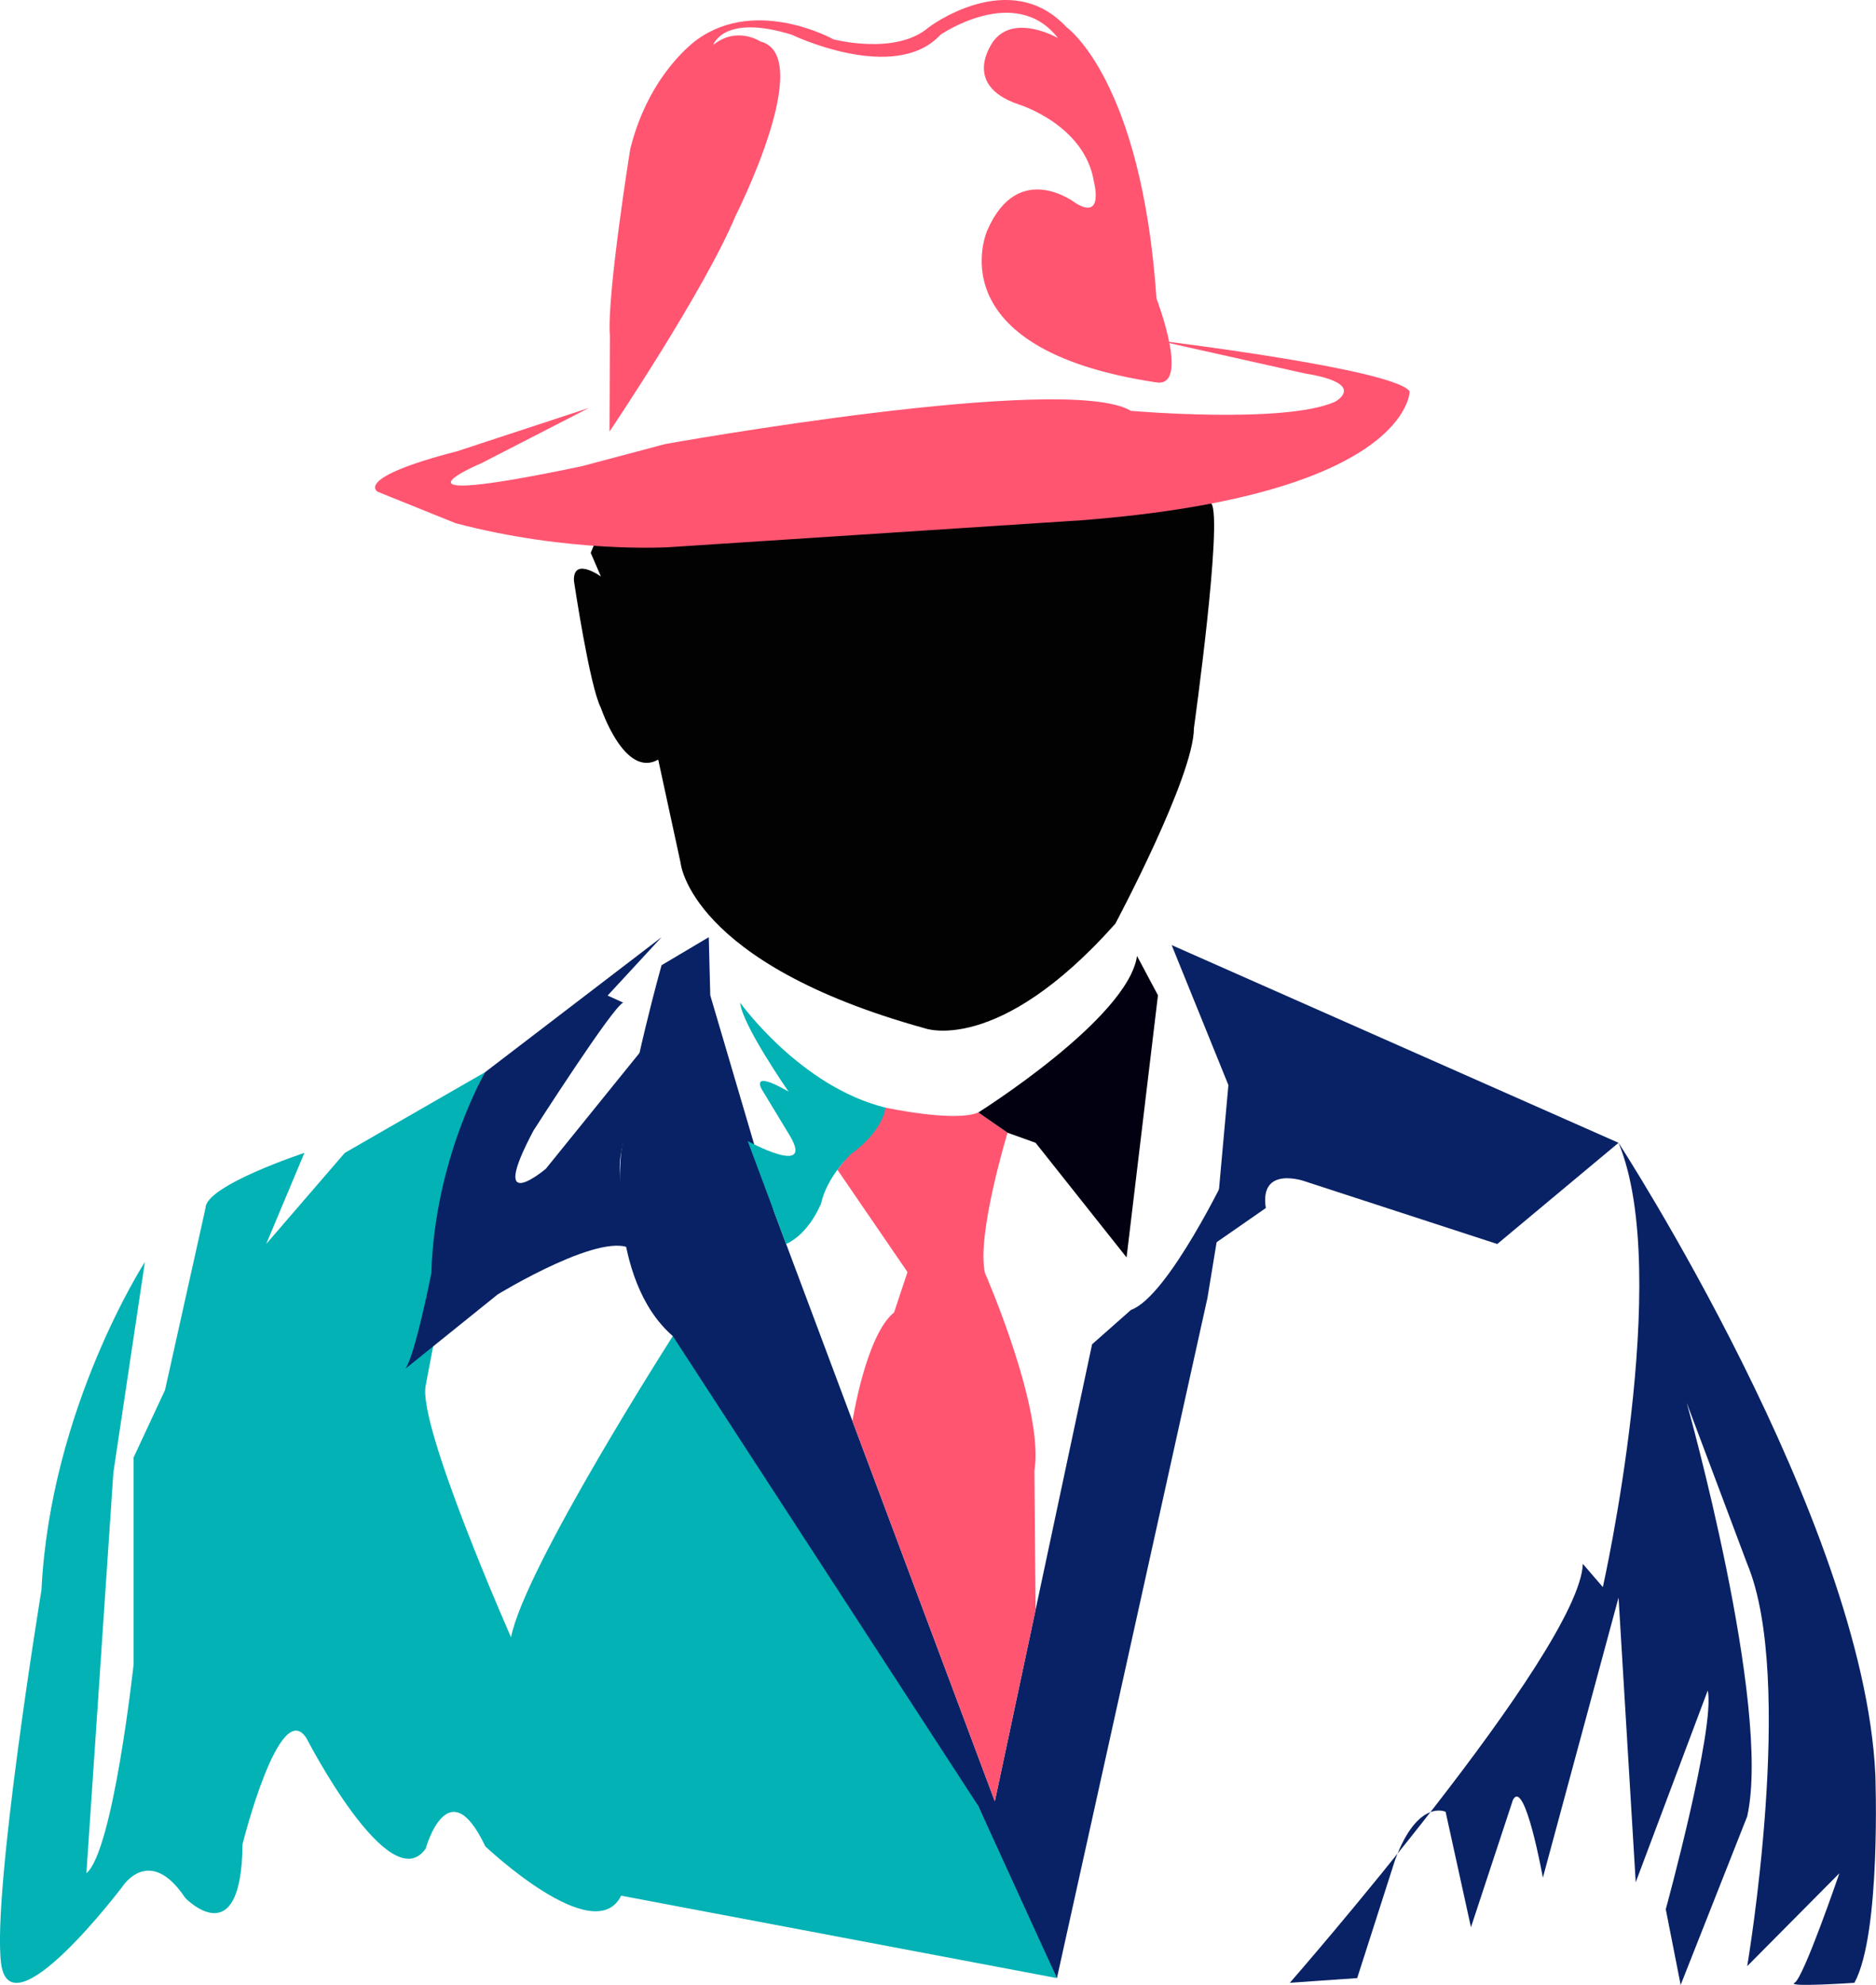 <svg xmlns="http://www.w3.org/2000/svg" viewBox="0 0 1398.3 1478.8">
  <g id="Layer_2" data-name="Layer 2">
    <g id="Layer_1-2" data-name="Layer 1">
      <path d="M862,284.9c25.4,3.8,0-62.5,0-62.5-11.1-163-67-202.1-67-202.1-42.4-45.7-102.7,0-102.7,0-24.5,21.3-71.1,9-71.1,9s-56.9-31.8-101.3,0c0,0-36,24.3-50.2,82,0,0-17.6,109.7-15.1,139l-.3,71.2s70.6-104.7,94-160.8c0,0,60.3-118.9,18.5-129.8,0,0-17.6-11.7-35.2,2.6,0,0,7.5-23.5,58.6-7.6,0,0,76.7,36.9,110.8,0,0,0,55.8-38.5,87.6,2.5,0,0-31.8-18.4-47.7,1.7,0,0-25.9,32.7,18.4,47.7,0,0,49.4,15.1,56.1,57.8,0,0,7.6,28.5-13.4,15.9,0,0-42.7-33.5-66.1,20.1C735.9,171.6,696,260.1,862,284.9Z" fill="#ff5571"/>
      <path d="M440.3,411.9l7.6,17.6s-20.9-15.1-20.1,3.3c0,0,11.7,78.7,20.1,94.6,0,0,17.6,52.8,42.7,38.5l16.7,77S514,717.5,689,766c0,0,54.4,20.9,142.3-77.8,0,0,58.6-109.7,58.6-145.7,0,0,21.7-155.5,13-167.4L446.2,397.6Z" fill="#020202"/>
      <path d="M862.5,253.6s177,21.3,188.2,38c0,0,0,77-244.5,96L498.1,407.7s-73.7,4.5-158.5-17.9l-58-23.4s-19-10.1,59.1-30.2L439,303.9l-80.4,41.3s-84.9,35.7,74.8,2.2l62.5-16.6S795,277.1,843,306.1c0,0,114.3,9.9,151.9-6.7,0,0,25.6-13.4-22.4-21.2Z" fill="#ff5571"/>
      <path d="M361.7,798.7,257,858.9l-58.6,67.9,28.5-67.9s-73.7,24.3-73.7,41.1L123,1035.6l-23.4,50.2v154.1s-15.1,138.9-35.2,155.7l20.1-298.5L108,940.2S37.6,1049,30.9,1184.6c0,0-36.8,224.4-30.1,278s90.4-57,90.4-57,20.1-31.8,46.9,8.4c0,0,41.9,43.5,42.7-40.2,0,0,27.6-110.5,47.7-78.7,0,0,62,120.6,88.8,82.1,0,0,16.7-60.3,44.4-1.7,0,0,81.2,77,101.3,36.8l324.8,61.4S603.2,1042.3,501.5,995.4c0,0-110.5,172.5-120.6,224.4,0,0-69.8-157.9-63.6-187.6Z" fill="#02b2b4"/>
      <path d="M493.1,698.2,361.7,798.7S324,863.1,321.5,948.5c0,0-11.8,60.3-19.3,71.2l68.7-55.3s82-50.2,101.3-32.6c0,0-14.3-49.4-9.2-72.9,0,0,11.7-70.3,18.4-80.3l-74.5,92.1s-44.4,37.6-9.2-28.5c0,0,60.2-94,66.9-95.2l-11.7-5.3Z" fill="#092265"/>
      <path d="M528.3,698.2l-35.2,20.9s-22.9,81-30.1,139.8c0,0-10.7,93.8,38.5,136.5l227.6,349.9,58.7,128.4L900,966.9l15.6-94.8S871,965.8,843,975.9l-29,25.6L741.5,1342,576.8,902.3,529.4,741.5Z" fill="#092265"/>
      <path d="M873.3,704.1l333.1,147.3L1116,926.8,972,879.9s-33.5-11.7-28.5,20.1l-38.6,26.8,10.7-118.4Z" fill="#092265"/>
      <path d="M1206.4,851.4s182.5,280.8,191.4,470.5c0,0,4.5,118.6-15.6,155.3,0,0-51.3,3.5-44.6,0s33.4-81.6,33.4-81.6l-68.7,69.2s36.2-213.2,0-299.7l-45.1-120s63.5,225.5,45.1,308.1l-49.6,125.6-11.1-56.4s37-135.1,31.3-163l-53.7,142.9-12.8-212.1L1150,1398.9s-13.4-74.7-22.3-58l-31.3,94.9-18.9-86s-20.6-10-37.6,35.7l-28.3,88.2-50.2,3.5s215.8-246.8,218.4-312.1l14.9,17.3S1247.1,949.1,1206.4,851.4Z" fill="#092265"/>
      <path d="M660,825.2s51.6,11.1,69.2,3.6L751,843.9s-23.5,77-16.8,104.6c0,0,44.4,101.3,36.8,147.4l.9,103.3L741.5,1342,635.4,1058.7s10-64.1,31-80.9l10-30.1-52.2-76.2Z" fill="#ff5571"/>
      <path d="M551.7,747s44.6,62.5,108.3,78.2c0,0-1.1,16.7-25.7,34.6,0,0-17.9,16.7-22.3,36.8,0,0-8.6,22.3-26.1,30.2l-28.6-76.7s49.8,27.2,31.6-3.7l-21.2-35s-8.9-14.9,20.1,1.9C587.8,813.3,552.8,763,551.7,747Z" fill="#02b2b4"/>
      <path d="M729.2,828.8s111.6-70,118.3-116.6l15.6,29.3L839.7,936.8l-67.8-85.4L751,843.9Z" fill="#020010"/>
    </g>
  </g>
</svg>
